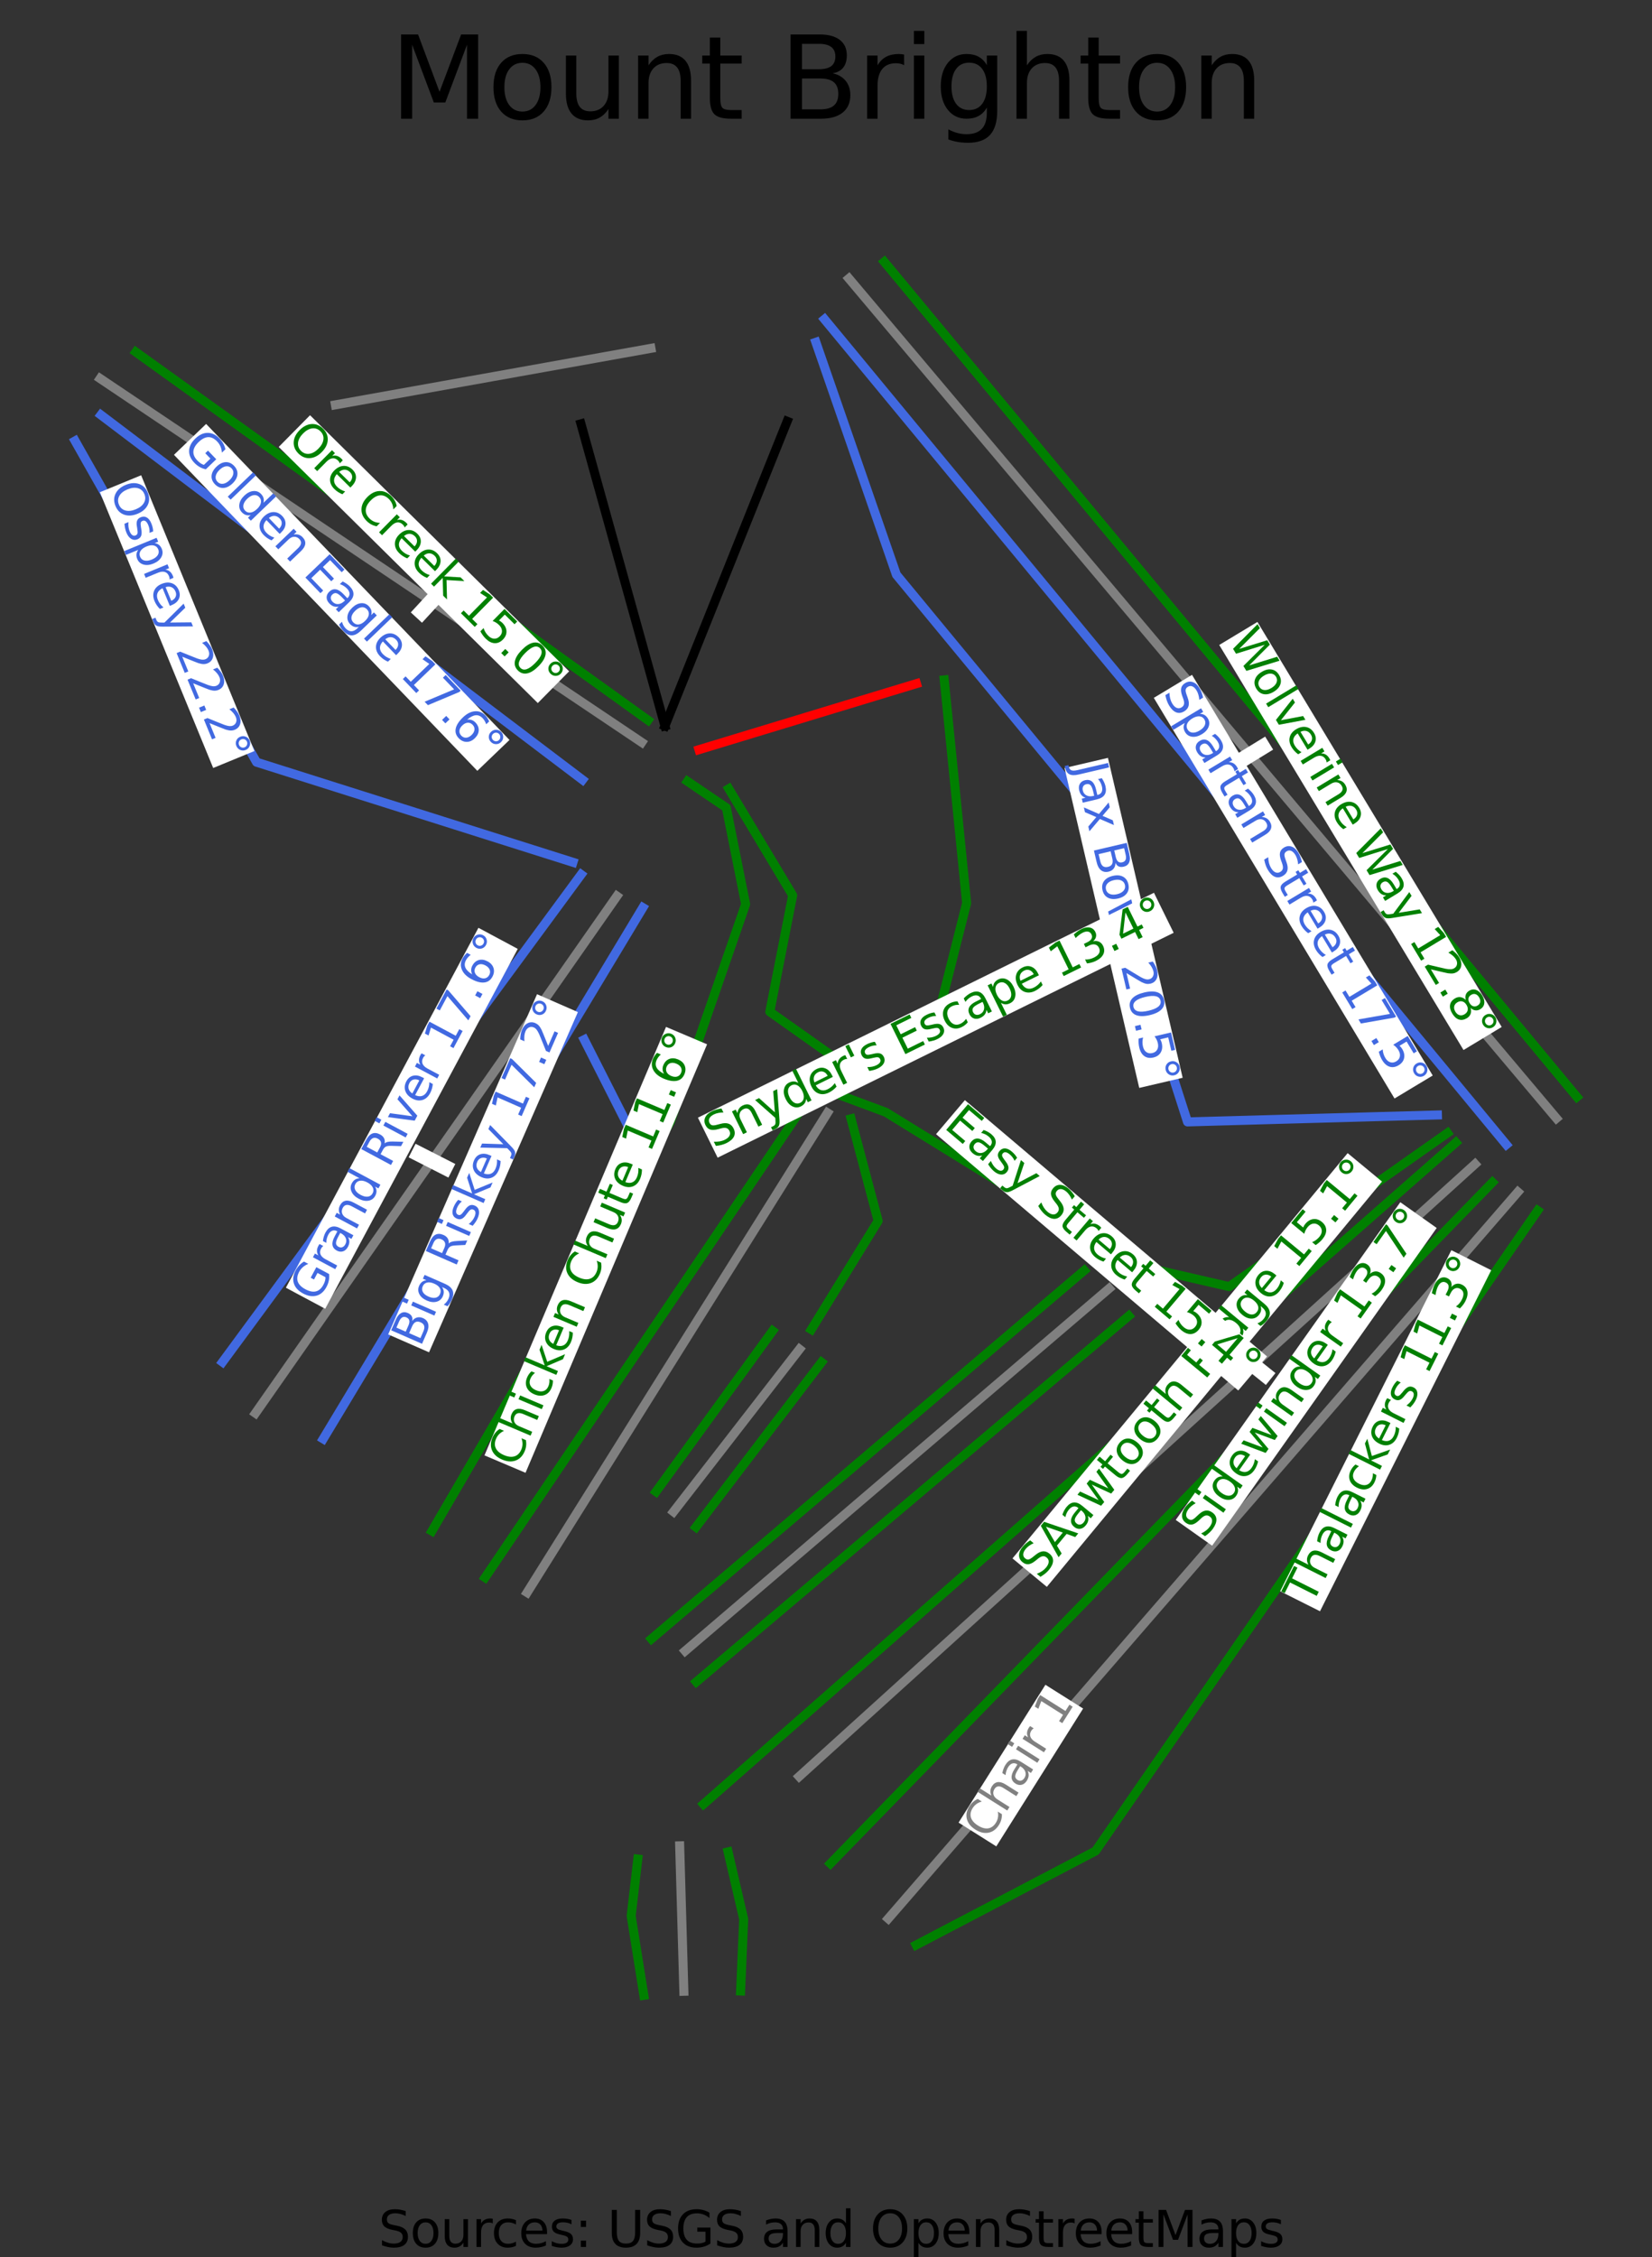 <?xml version="1.0" encoding="utf-8" standalone="no"?>
<!DOCTYPE svg PUBLIC "-//W3C//DTD SVG 1.1//EN"
  "http://www.w3.org/Graphics/SVG/1.1/DTD/svg11.dtd">
<svg xmlns:xlink="http://www.w3.org/1999/xlink" width="73.206pt" height="99.977pt" viewBox="0 0 73.206 99.977" xmlns="http://www.w3.org/2000/svg" version="1.1">
 <rect x="0" y="0" width="73.206" height="99.977" fill="#333333" stroke="none"/>
 <defs>
  <style type="text/css">*{stroke-linejoin: round; stroke-linecap: butt}</style>
 </defs>
 <g id="figure_1">
  <g id="patch_1">
   <path d="M 0 99.977 
L 73.206 99.977 
L 73.206 0 
L 0 0 
L 0 99.977 
z
" style="fill: none"/>
  </g>
  <g id="axes_1">
   <g id="line2d_1">
    <path d="M 39.362 84.981 
L 42.671 81.165 
L 45.238 78.204 
L 47.805 75.242 
L 50.236 72.437 
L 52.668 69.633 
L 56.575 65.125 
L 58.92 62.42 
L 61.265 59.715 
L 64.264 56.257 
L 67.262 52.798 
" clip-path="url(#p70e23f6a5b)" style="fill: none; stroke: #808080; stroke-width: 0.4; stroke-linecap: square"/>
   </g>
   <g id="line2d_2">
    <path d="M 35.414 78.687 
L 39.586 74.909 
L 43.093 71.732 
L 47.429 67.805 
L 51.779 63.866 
L 55.537 60.462 
L 57.956 58.272 
L 60.374 56.081 
L 63.248 53.479 
L 65.364 51.562 
" clip-path="url(#p70e23f6a5b)" style="fill: none; stroke: #808080; stroke-width: 0.4; stroke-linecap: square"/>
   </g>
   <g id="line2d_3">
    <path d="M 37.618 12.336 
L 40.978 16.321 
L 44.751 20.797 
L 48.634 25.405 
L 50.837 28.018 
L 53.039 30.632 
L 55.398 33.431 
L 57.757 36.23 
L 59.932 38.81 
L 62.106 41.39 
L 64.366 44.071 
L 66.625 46.752 
L 68.97 49.533 
" clip-path="url(#p70e23f6a5b)" style="fill: none; stroke: #808080; stroke-width: 0.4; stroke-linecap: square"/>
   </g>
   <g id="line2d_4">
    <path d="M 11.32 62.595 
L 13.008 60.182 
L 14.925 57.44 
L 16.843 54.697 
L 19.142 51.41 
L 21.442 48.123 
L 23.591 45.05 
L 25.74 41.977 
L 27.337 39.693 
" clip-path="url(#p70e23f6a5b)" style="fill: none; stroke: #808080; stroke-width: 0.4; stroke-linecap: square"/>
   </g>
   <g id="line2d_5">
    <path d="M 4.438 16.768 
L 8.403 19.43 
L 11.847 21.743 
L 15.29 24.055 
L 19.122 26.628 
L 22.954 29.202 
L 25.696 31.042 
L 28.437 32.882 
" clip-path="url(#p70e23f6a5b)" style="fill: none; stroke: #808080; stroke-width: 0.4; stroke-linecap: square"/>
   </g>
   <g id="line2d_6">
    <path d="M 29.846 66.96 
L 32.638 63.36 
L 35.429 59.761 
" clip-path="url(#p70e23f6a5b)" style="fill: none; stroke: #808080; stroke-width: 0.4; stroke-linecap: square"/>
   </g>
   <g id="line2d_7">
    <path d="M 30.119 81.758 
L 30.304 88.201 
" clip-path="url(#p70e23f6a5b)" style="fill: none; stroke: #808080; stroke-width: 0.4; stroke-linecap: square"/>
   </g>
   <g id="line2d_8">
    <path d="M 30.362 73.126 
L 35.059 69.112 
L 39.756 65.098 
L 44.453 61.085 
L 49.15 57.071 
" clip-path="url(#p70e23f6a5b)" style="fill: none; stroke: #808080; stroke-width: 0.4; stroke-linecap: square"/>
   </g>
   <g id="line2d_9">
    <path d="M 23.359 70.538 
L 26.686 65.227 
L 30.014 59.915 
L 33.341 54.604 
L 36.669 49.292 
" clip-path="url(#p70e23f6a5b)" style="fill: none; stroke: #808080; stroke-width: 0.4; stroke-linecap: square"/>
   </g>
   <g id="line2d_10">
    <path d="M 28.845 15.429 
L 25.35 16.055 
L 21.854 16.681 
L 18.359 17.306 
L 14.864 17.932 
" clip-path="url(#p70e23f6a5b)" style="fill: none; stroke: #808080; stroke-width: 0.4; stroke-linecap: square"/>
   </g>
   <g id="line2d_11">
    <path d="M 28.531 88.379 
L 28.25 86.62 
L 27.97 84.861 
L 28.116 83.603 
L 28.263 82.345 
" clip-path="url(#p70e23f6a5b)" style="fill: none; stroke: #008000; stroke-width: 0.4; stroke-linecap: square"/>
   </g>
   <g id="line2d_12">
    <path d="M 32.819 88.188 
L 32.887 86.596 
L 32.956 85.004 
L 32.609 83.515 
L 32.263 82.027 
" clip-path="url(#p70e23f6a5b)" style="fill: none; stroke: #008000; stroke-width: 0.4; stroke-linecap: square"/>
   </g>
   <g id="line2d_13">
    <path d="M 68.139 53.621 
L 67.526 54.507 
L 66.914 55.394 
L 66.302 56.28 
L 65.69 57.167 
L 65.078 58.053 
L 64.466 58.94 
L 63.853 59.826 
L 63.241 60.713 
L 62.629 61.599 
L 62.017 62.485 
L 61.405 63.372 
L 60.792 64.258 
L 60.18 65.145 
L 59.568 66.031 
L 58.956 66.918 
L 58.344 67.804 
L 57.731 68.691 
L 57.119 69.577 
L 56.507 70.463 
L 55.895 71.35 
L 55.283 72.236 
L 54.67 73.123 
L 54.058 74.009 
L 53.446 74.896 
L 52.834 75.782 
L 52.222 76.669 
L 51.61 77.555 
L 50.997 78.442 
L 50.385 79.328 
L 49.773 80.214 
L 49.161 81.101 
L 48.549 81.987 
L 47.555 82.508 
L 46.562 83.028 
L 45.568 83.548 
L 44.575 84.069 
L 43.581 84.589 
L 42.588 85.109 
L 41.594 85.629 
L 40.601 86.15 
" clip-path="url(#p70e23f6a5b)" style="fill: none; stroke: #008000; stroke-width: 0.4; stroke-linecap: square"/>
   </g>
   <g id="line2d_14">
    <path d="M 66.134 52.371 
L 65.217 53.314 
L 64.301 54.257 
L 63.384 55.199 
L 62.467 56.142 
L 61.55 57.085 
L 60.634 58.028 
L 59.717 58.971 
L 58.8 59.914 
L 57.883 60.857 
L 56.966 61.8 
L 56.05 62.743 
L 55.133 63.686 
L 54.216 64.629 
L 53.299 65.572 
L 52.382 66.515 
L 51.466 67.457 
L 50.549 68.4 
L 49.632 69.343 
L 48.715 70.286 
L 47.799 71.229 
L 46.882 72.172 
L 45.965 73.115 
L 45.048 74.058 
L 44.131 75.001 
L 43.215 75.944 
L 42.298 76.887 
L 41.381 77.83 
L 40.464 78.772 
L 39.548 79.715 
L 38.631 80.658 
L 37.714 81.601 
L 36.797 82.544 
" clip-path="url(#p70e23f6a5b)" style="fill: none; stroke: #008000; stroke-width: 0.4; stroke-linecap: square"/>
   </g>
   <g id="line2d_15">
    <path d="M 64.514 50.608 
L 63.472 51.524 
L 62.43 52.44 
L 61.389 53.355 
L 60.347 54.271 
L 59.305 55.187 
L 58.263 56.103 
L 57.221 57.018 
L 56.179 57.934 
L 55.138 58.85 
L 54.096 59.765 
L 53.054 60.681 
L 52.012 61.597 
L 50.97 62.513 
L 49.928 63.428 
L 48.887 64.344 
L 47.845 65.26 
L 46.803 66.176 
L 45.761 67.091 
L 44.719 68.007 
L 43.677 68.923 
L 42.636 69.839 
L 41.594 70.754 
L 40.552 71.67 
L 39.51 72.586 
L 38.468 73.501 
L 37.426 74.417 
L 36.385 75.333 
L 35.343 76.249 
L 34.301 77.164 
L 33.259 78.08 
L 32.217 78.996 
L 31.175 79.912 
" clip-path="url(#p70e23f6a5b)" style="fill: none; stroke: #008000; stroke-width: 0.4; stroke-linecap: square"/>
   </g>
   <g id="line2d_16">
    <path d="M 64.141 50.185 
L 62.933 51.035 
L 61.724 51.886 
L 60.515 52.736 
L 59.307 53.587 
L 58.098 54.438 
L 56.889 55.288 
L 55.68 56.139 
L 54.472 56.989 
L 53.398 56.742 
L 52.325 56.495 
L 51.252 56.248 
L 50.179 56.001 
L 48.814 55.159 
L 47.449 54.317 
L 46.084 53.476 
L 44.719 52.634 
L 43.354 51.793 
L 41.989 50.951 
L 40.624 50.11 
L 39.259 49.268 
L 38.109 48.84 
L 36.959 48.412 
" clip-path="url(#p70e23f6a5b)" style="fill: none; stroke: #008000; stroke-width: 0.4; stroke-linecap: square"/>
   </g>
   <g id="line2d_17">
    <path d="M 50.019 58.286 
L 48.821 59.299 
L 47.624 60.312 
L 46.426 61.325 
L 45.228 62.338 
L 44.031 63.351 
L 42.833 64.364 
L 41.635 65.377 
L 40.438 66.39 
L 39.24 67.403 
L 38.042 68.417 
L 36.845 69.43 
L 35.647 70.443 
L 34.45 71.456 
L 33.252 72.469 
L 32.054 73.482 
L 30.857 74.495 
" clip-path="url(#p70e23f6a5b)" style="fill: none; stroke: #008000; stroke-width: 0.4; stroke-linecap: square"/>
   </g>
   <g id="line2d_18">
    <path d="M 48.045 56.275 
L 46.846 57.295 
L 45.648 58.314 
L 44.449 59.334 
L 43.251 60.354 
L 42.052 61.374 
L 40.854 62.394 
L 39.655 63.413 
L 38.457 64.433 
L 37.258 65.453 
L 36.06 66.473 
L 34.861 67.493 
L 33.662 68.512 
L 32.464 69.532 
L 31.265 70.552 
L 30.067 71.572 
L 28.868 72.592 
" clip-path="url(#p70e23f6a5b)" style="fill: none; stroke: #008000; stroke-width: 0.4; stroke-linecap: square"/>
   </g>
   <g id="line2d_19">
    <path d="M 36.404 60.341 
L 35.709 61.253 
L 35.013 62.166 
L 34.317 63.078 
L 33.622 63.991 
L 32.926 64.903 
L 32.23 65.816 
L 31.535 66.728 
L 30.839 67.641 
" clip-path="url(#p70e23f6a5b)" style="fill: none; stroke: #008000; stroke-width: 0.4; stroke-linecap: square"/>
   </g>
   <g id="line2d_20">
    <path d="M 34.238 58.95 
L 33.592 59.84 
L 32.946 60.73 
L 32.3 61.62 
L 31.654 62.51 
L 31.008 63.4 
L 30.362 64.29 
L 29.717 65.181 
L 29.071 66.071 
" clip-path="url(#p70e23f6a5b)" style="fill: none; stroke: #008000; stroke-width: 0.4; stroke-linecap: square"/>
   </g>
   <g id="line2d_21">
    <path d="M 37.713 49.555 
L 38.013 50.685 
L 38.313 51.816 
L 38.613 52.947 
L 38.914 54.077 
L 38.173 55.28 
L 37.433 56.482 
L 36.693 57.685 
L 35.953 58.887 
" clip-path="url(#p70e23f6a5b)" style="fill: none; stroke: #008000; stroke-width: 0.4; stroke-linecap: square"/>
   </g>
   <g id="line2d_22">
    <path d="M 35.953 48.472 
L 35.049 49.81 
L 34.146 51.148 
L 33.242 52.485 
L 32.339 53.823 
L 31.435 55.161 
L 30.531 56.499 
L 29.628 57.836 
L 28.724 59.174 
L 27.821 60.512 
L 26.917 61.85 
L 26.013 63.187 
L 25.11 64.525 
L 24.206 65.863 
L 23.303 67.201 
L 22.399 68.539 
L 21.495 69.876 
" clip-path="url(#p70e23f6a5b)" style="fill: none; stroke: #008000; stroke-width: 0.4; stroke-linecap: square"/>
   </g>
   <g id="line2d_23">
    <path d="M 30.465 34.609 
L 31.326 35.193 
L 32.187 35.777 
L 32.401 36.844 
L 32.614 37.912 
L 32.828 38.98 
L 33.042 40.048 
L 32.624 41.254 
L 32.206 42.46 
L 31.789 43.667 
L 31.371 44.873 
L 30.954 46.079 
L 30.536 47.285 
L 30.118 48.492 
L 29.701 49.698 
L 29.041 50.83 
L 28.381 51.963 
L 27.721 53.095 
L 27.061 54.227 
L 26.401 55.36 
L 25.741 56.492 
L 25.081 57.624 
L 24.421 58.757 
L 23.761 59.889 
L 23.1 61.021 
L 22.44 62.154 
L 21.78 63.286 
L 21.12 64.418 
L 20.46 65.551 
L 19.8 66.683 
L 19.14 67.815 
" clip-path="url(#p70e23f6a5b)" style="fill: none; stroke: #008000; stroke-width: 0.4; stroke-linecap: square"/>
   </g>
   <g id="line2d_24">
    <path d="M 28.487 40.202 
L 27.602 41.673 
L 26.716 43.144 
L 25.831 44.614 
L 24.946 46.085 
L 24.061 47.556 
L 23.176 49.026 
L 22.29 50.497 
L 21.405 51.967 
L 20.52 53.438 
L 19.635 54.909 
L 18.75 56.379 
L 17.864 57.85 
L 16.979 59.32 
L 16.094 60.791 
L 15.209 62.262 
L 14.323 63.732 
" clip-path="url(#p70e23f6a5b)" style="fill: none; stroke: #4169e1; stroke-width: 0.4; stroke-linecap: square"/>
   </g>
   <g id="line2d_25">
    <path d="M 25.89 46.05 
L 26.456 47.165 
L 27.022 48.281 
L 27.588 49.396 
L 28.154 50.512 
" clip-path="url(#p70e23f6a5b)" style="fill: none; stroke: #4169e1; stroke-width: 0.4; stroke-linecap: square"/>
   </g>
   <g id="line2d_26">
    <path d="M 25.752 38.736 
L 24.759 40.086 
L 23.765 41.436 
L 22.772 42.785 
L 21.779 44.135 
L 20.786 45.484 
L 19.793 46.834 
L 18.799 48.184 
L 17.806 49.533 
L 16.813 50.883 
L 15.82 52.232 
L 14.826 53.582 
L 13.833 54.932 
L 12.84 56.281 
L 11.847 57.631 
L 10.854 58.98 
L 9.86 60.33 
" clip-path="url(#p70e23f6a5b)" style="fill: none; stroke: #4169e1; stroke-width: 0.4; stroke-linecap: square"/>
   </g>
   <g id="line2d_27">
    <path d="M 25.389 38.194 
L 23.637 37.64 
L 21.884 37.086 
L 20.131 36.531 
L 18.379 35.977 
L 16.626 35.423 
L 14.874 34.869 
L 13.121 34.314 
L 11.369 33.76 
L 10.866 32.871 
L 10.363 31.981 
L 9.861 31.092 
L 9.358 30.202 
L 8.856 29.313 
L 8.353 28.424 
L 7.851 27.534 
L 7.348 26.645 
L 6.845 25.755 
L 6.343 24.866 
L 5.84 23.977 
L 5.338 23.087 
L 4.835 22.198 
L 4.333 21.308 
L 3.83 20.419 
L 3.328 19.53 
" clip-path="url(#p70e23f6a5b)" style="fill: none; stroke: #4169e1; stroke-width: 0.4; stroke-linecap: square"/>
   </g>
   <g id="line2d_28">
    <path d="M 25.813 34.54 
L 24.479 33.53 
L 23.145 32.52 
L 21.812 31.51 
L 20.478 30.5 
L 19.144 29.49 
L 17.81 28.481 
L 16.477 27.471 
L 15.143 26.461 
L 13.809 25.451 
L 12.476 24.441 
L 11.142 23.431 
L 9.808 22.421 
L 8.474 21.411 
L 7.141 20.401 
L 5.807 19.391 
L 4.473 18.381 
" clip-path="url(#p70e23f6a5b)" style="fill: none; stroke: #4169e1; stroke-width: 0.4; stroke-linecap: square"/>
   </g>
   <g id="line2d_29">
    <path d="M 28.714 31.9 
L 27.296 30.881 
L 25.877 29.862 
L 24.459 28.843 
L 23.041 27.824 
L 21.622 26.804 
L 20.204 25.785 
L 18.786 24.766 
L 17.367 23.747 
L 15.949 22.728 
L 14.531 21.709 
L 13.112 20.69 
L 11.694 19.67 
L 10.276 18.651 
L 8.857 17.632 
L 7.439 16.613 
L 6.02 15.594 
" clip-path="url(#p70e23f6a5b)" style="fill: none; stroke: #008000; stroke-width: 0.4; stroke-linecap: square"/>
   </g>
   <g id="line2d_30">
    <path d="M 69.878 48.587 
L 68.919 47.431 
L 67.96 46.276 
L 67.001 45.12 
L 66.042 43.964 
L 65.083 42.808 
L 64.124 41.652 
L 63.165 40.496 
L 62.205 39.34 
L 61.246 38.184 
L 60.287 37.028 
L 59.328 35.872 
L 58.369 34.716 
L 57.41 33.56 
L 56.451 32.404 
L 55.492 31.249 
L 54.533 30.093 
L 53.574 28.937 
L 52.615 27.781 
L 51.655 26.625 
L 50.696 25.469 
L 49.737 24.313 
L 48.778 23.157 
L 47.819 22.001 
L 46.86 20.845 
L 45.901 19.689 
L 44.942 18.533 
L 43.983 17.377 
L 43.024 16.222 
L 42.065 15.066 
L 41.106 13.91 
L 40.146 12.754 
L 39.187 11.598 
" clip-path="url(#p70e23f6a5b)" style="fill: none; stroke: #008000; stroke-width: 0.4; stroke-linecap: square"/>
   </g>
   <g id="line2d_31">
    <path d="M 66.751 50.698 
L 65.807 49.556 
L 64.863 48.413 
L 63.919 47.271 
L 62.975 46.129 
L 62.03 44.986 
L 61.086 43.844 
L 60.142 42.701 
L 59.198 41.559 
L 58.254 40.417 
L 57.309 39.274 
L 56.365 38.132 
L 55.421 36.989 
L 54.477 35.847 
L 53.532 34.705 
L 52.588 33.562 
L 51.644 32.42 
L 50.7 31.277 
L 49.756 30.135 
L 48.811 28.993 
L 47.867 27.85 
L 46.923 26.708 
L 45.979 25.566 
L 45.035 24.423 
L 44.09 23.281 
L 43.146 22.138 
L 42.202 20.996 
L 41.258 19.854 
L 40.313 18.711 
L 39.369 17.569 
L 38.425 16.426 
L 37.481 15.284 
L 36.537 14.142 
" clip-path="url(#p70e23f6a5b)" style="fill: none; stroke: #4169e1; stroke-width: 0.4; stroke-linecap: square"/>
   </g>
   <g id="line2d_32">
    <path d="M 63.697 49.386 
L 62.313 49.424 
L 60.929 49.462 
L 59.545 49.501 
L 58.16 49.539 
L 56.776 49.577 
L 55.392 49.616 
L 54.007 49.654 
L 52.623 49.693 
L 52.057 47.93 
L 51.49 46.167 
L 50.924 44.404 
L 50.357 42.641 
L 49.791 40.878 
L 49.224 39.115 
L 48.658 37.352 
L 48.092 35.589 
L 47.046 34.323 
L 46 33.056 
L 44.954 31.79 
L 43.908 30.523 
L 42.862 29.257 
L 41.816 27.991 
L 40.77 26.724 
L 39.724 25.458 
L 39.278 24.171 
L 38.832 22.883 
L 38.386 21.596 
L 37.94 20.309 
L 37.494 19.022 
L 37.048 17.735 
L 36.601 16.448 
L 36.155 15.161 
" clip-path="url(#p70e23f6a5b)" style="fill: none; stroke: #4169e1; stroke-width: 0.4; stroke-linecap: square"/>
   </g>
   <g id="line2d_33">
    <path d="M 29.465 32.155 
L 30.142 30.468 
L 30.819 28.782 
L 31.496 27.095 
L 32.173 25.408 
L 32.85 23.721 
L 33.527 22.034 
L 34.204 20.347 
L 34.882 18.661 
" clip-path="url(#p70e23f6a5b)" style="fill: none; stroke: #000000; stroke-width: 0.4; stroke-linecap: square"/>
   </g>
   <g id="line2d_34">
    <path d="M 29.465 32.155 
L 29 30.482 
L 28.535 28.81 
L 28.07 27.137 
L 27.605 25.464 
L 27.14 23.791 
L 26.675 22.118 
L 26.21 20.446 
L 25.744 18.773 
" clip-path="url(#p70e23f6a5b)" style="fill: none; stroke: #000000; stroke-width: 0.4; stroke-linecap: square"/>
   </g>
   <g id="line2d_35">
    <path d="M 30.975 33.205 
L 32.179 32.84 
L 33.383 32.474 
L 34.588 32.109 
L 35.792 31.743 
L 36.996 31.377 
L 38.201 31.012 
L 39.405 30.646 
L 40.61 30.281 
" clip-path="url(#p70e23f6a5b)" style="fill: none; stroke: #ff0000; stroke-width: 0.4; stroke-linecap: square"/>
   </g>
   <g id="line2d_36">
    <path d="M 32.296 34.938 
L 33.004 36.118 
L 33.711 37.297 
L 34.419 38.477 
L 35.126 39.656 
L 34.873 40.946 
L 34.62 42.235 
L 34.366 43.525 
L 34.113 44.815 
L 35.629 45.888 
L 37.145 46.96 
L 38.226 46.573 
L 39.307 46.186 
L 40.388 45.798 
L 41.468 45.411 
L 41.81 44.058 
L 42.152 42.706 
L 42.493 41.354 
L 42.835 40.001 
L 42.711 38.766 
L 42.587 37.53 
L 42.463 36.294 
L 42.339 35.058 
L 42.215 33.823 
L 42.091 32.587 
L 41.967 31.351 
L 41.842 30.115 
" clip-path="url(#p70e23f6a5b)" style="fill: none; stroke: #008000; stroke-width: 0.4; stroke-linecap: square"/>
   </g>
   <g id="text_1">
    <g id="patch_2">
     <path d="M 44.149 81.782 
L 47.997 75.678 
L 46.326 74.625 
L 42.478 80.729 
z
" style="fill: #ffffff"/>
    </g>
    <!-- Chair 1 -->
    <g style="fill: #808080" transform="translate(43.791 81.533)rotate(-57.773)scale(0.02 -0.02)">
     <defs>
      <path id="DejaVuSans-43" d="M 4122 4306 
L 4122 3641 
Q 3803 3938 3442 4084 
Q 3081 4231 2675 4231 
Q 1875 4231 1450 3742 
Q 1025 3253 1025 2328 
Q 1025 1406 1450 917 
Q 1875 428 2675 428 
Q 3081 428 3442 575 
Q 3803 722 4122 1019 
L 4122 359 
Q 3791 134 3420 21 
Q 3050 -91 2638 -91 
Q 1578 -91 968 557 
Q 359 1206 359 2328 
Q 359 3453 968 4101 
Q 1578 4750 2638 4750 
Q 3056 4750 3426 4639 
Q 3797 4528 4122 4306 
z
" transform="scale(0.016)"/>
      <path id="DejaVuSans-68" d="M 3513 2113 
L 3513 0 
L 2938 0 
L 2938 2094 
Q 2938 2591 2744 2837 
Q 2550 3084 2163 3084 
Q 1697 3084 1428 2787 
Q 1159 2491 1159 1978 
L 1159 0 
L 581 0 
L 581 4863 
L 1159 4863 
L 1159 2956 
Q 1366 3272 1645 3428 
Q 1925 3584 2291 3584 
Q 2894 3584 3203 3211 
Q 3513 2838 3513 2113 
z
" transform="scale(0.016)"/>
      <path id="DejaVuSans-61" d="M 2194 1759 
Q 1497 1759 1228 1600 
Q 959 1441 959 1056 
Q 959 750 1161 570 
Q 1363 391 1709 391 
Q 2188 391 2477 730 
Q 2766 1069 2766 1631 
L 2766 1759 
L 2194 1759 
z
M 3341 1997 
L 3341 0 
L 2766 0 
L 2766 531 
Q 2569 213 2275 61 
Q 1981 -91 1556 -91 
Q 1019 -91 701 211 
Q 384 513 384 1019 
Q 384 1609 779 1909 
Q 1175 2209 1959 2209 
L 2766 2209 
L 2766 2266 
Q 2766 2663 2505 2880 
Q 2244 3097 1772 3097 
Q 1472 3097 1187 3025 
Q 903 2953 641 2809 
L 641 3341 
Q 956 3463 1253 3523 
Q 1550 3584 1831 3584 
Q 2591 3584 2966 3190 
Q 3341 2797 3341 1997 
z
" transform="scale(0.016)"/>
      <path id="DejaVuSans-69" d="M 603 3500 
L 1178 3500 
L 1178 0 
L 603 0 
L 603 3500 
z
M 603 4863 
L 1178 4863 
L 1178 4134 
L 603 4134 
L 603 4863 
z
" transform="scale(0.016)"/>
      <path id="DejaVuSans-72" d="M 2631 2963 
Q 2534 3019 2420 3045 
Q 2306 3072 2169 3072 
Q 1681 3072 1420 2755 
Q 1159 2438 1159 1844 
L 1159 0 
L 581 0 
L 581 3500 
L 1159 3500 
L 1159 2956 
Q 1341 3275 1631 3429 
Q 1922 3584 2338 3584 
Q 2397 3584 2469 3576 
Q 2541 3569 2628 3553 
L 2631 2963 
z
" transform="scale(0.016)"/>
      <path id="DejaVuSans-20" transform="scale(0.016)"/>
      <path id="DejaVuSans-31" d="M 794 531 
L 1825 531 
L 1825 4091 
L 703 3866 
L 703 4441 
L 1819 4666 
L 2450 4666 
L 2450 531 
L 3481 531 
L 3481 0 
L 794 0 
L 794 531 
z
" transform="scale(0.016)"/>
     </defs>
     <use xlink:href="#DejaVuSans-43"/>
     <use xlink:href="#DejaVuSans-68" x="69.824"/>
     <use xlink:href="#DejaVuSans-61" x="133.203"/>
     <use xlink:href="#DejaVuSans-69" x="194.482"/>
     <use xlink:href="#DejaVuSans-72" x="222.266"/>
     <use xlink:href="#DejaVuSans-20" x="263.379"/>
     <use xlink:href="#DejaVuSans-31" x="295.166"/>
    </g>
   </g>
   <g id="text_2">
    <g id="patch_3">
     <path d="M 56.096 61.344 
L 56.519 60.818 
L 54.978 59.58 
L 54.555 60.107 
z
" style="fill: #ffffff"/>
    </g>
    <!--   -->
    <g style="fill: #808080" transform="translate(55.768 61.056)rotate(-51.232)scale(0.02 -0.02)">
     <use xlink:href="#DejaVuSans-20"/>
    </g>
   </g>
   <g id="text_3">
    <g id="patch_4">
     <path d="M 54.379 33.659 
L 54.732 34.235 
L 56.417 33.203 
L 56.064 32.627 
z
" style="fill: #ffffff"/>
    </g>
    <!--   -->
    <g style="fill: #808080" transform="translate(54.762 33.448)rotate(-301.504)scale(0.02 -0.02)">
     <use xlink:href="#DejaVuSans-20"/>
    </g>
   </g>
   <g id="text_4">
    <g id="patch_5">
     <path d="M 19.87 52.159 
L 20.176 51.557 
L 18.415 50.661 
L 18.109 51.263 
z
" style="fill: #ffffff"/>
    </g>
    <!--   -->
    <g style="fill: #808080" transform="translate(19.49 51.944)rotate(-63.041)scale(0.02 -0.02)">
     <use xlink:href="#DejaVuSans-20"/>
    </g>
   </g>
   <g id="text_5">
    <g id="patch_6">
     <path d="M 18.204 27.125 
L 18.7 27.583 
L 20.04 26.132 
L 19.544 25.674 
z
" style="fill: #ffffff"/>
    </g>
    <!--   -->
    <g style="fill: #808080" transform="translate(18.514 26.818)rotate(-317.279)scale(0.02 -0.02)">
     <use xlink:href="#DejaVuSans-20"/>
    </g>
   </g>
   <g id="text_6">
    <g id="patch_7">
     <path d="M 58.494 71.368 
L 66.081 56.262 
L 64.315 55.375 
L 56.728 70.482 
z
" style="fill: #ffffff"/>
    </g>
    <!-- Thalackers 11.3° -->
    <g style="fill: #008000" transform="translate(58.113 71.155)rotate(-63.333)scale(0.02 -0.02)">
     <defs>
      <path id="DejaVuSans-54" d="M -19 4666 
L 3928 4666 
L 3928 4134 
L 2272 4134 
L 2272 0 
L 1638 0 
L 1638 4134 
L -19 4134 
L -19 4666 
z
" transform="scale(0.016)"/>
      <path id="DejaVuSans-6c" d="M 603 4863 
L 1178 4863 
L 1178 0 
L 603 0 
L 603 4863 
z
" transform="scale(0.016)"/>
      <path id="DejaVuSans-63" d="M 3122 3366 
L 3122 2828 
Q 2878 2963 2633 3030 
Q 2388 3097 2138 3097 
Q 1578 3097 1268 2742 
Q 959 2388 959 1747 
Q 959 1106 1268 751 
Q 1578 397 2138 397 
Q 2388 397 2633 464 
Q 2878 531 3122 666 
L 3122 134 
Q 2881 22 2623 -34 
Q 2366 -91 2075 -91 
Q 1284 -91 818 406 
Q 353 903 353 1747 
Q 353 2603 823 3093 
Q 1294 3584 2113 3584 
Q 2378 3584 2631 3529 
Q 2884 3475 3122 3366 
z
" transform="scale(0.016)"/>
      <path id="DejaVuSans-6b" d="M 581 4863 
L 1159 4863 
L 1159 1991 
L 2875 3500 
L 3609 3500 
L 1753 1863 
L 3688 0 
L 2938 0 
L 1159 1709 
L 1159 0 
L 581 0 
L 581 4863 
z
" transform="scale(0.016)"/>
      <path id="DejaVuSans-65" d="M 3597 1894 
L 3597 1613 
L 953 1613 
Q 991 1019 1311 708 
Q 1631 397 2203 397 
Q 2534 397 2845 478 
Q 3156 559 3463 722 
L 3463 178 
Q 3153 47 2828 -22 
Q 2503 -91 2169 -91 
Q 1331 -91 842 396 
Q 353 884 353 1716 
Q 353 2575 817 3079 
Q 1281 3584 2069 3584 
Q 2775 3584 3186 3129 
Q 3597 2675 3597 1894 
z
M 3022 2063 
Q 3016 2534 2758 2815 
Q 2500 3097 2075 3097 
Q 1594 3097 1305 2825 
Q 1016 2553 972 2059 
L 3022 2063 
z
" transform="scale(0.016)"/>
      <path id="DejaVuSans-73" d="M 2834 3397 
L 2834 2853 
Q 2591 2978 2328 3040 
Q 2066 3103 1784 3103 
Q 1356 3103 1142 2972 
Q 928 2841 928 2578 
Q 928 2378 1081 2264 
Q 1234 2150 1697 2047 
L 1894 2003 
Q 2506 1872 2764 1633 
Q 3022 1394 3022 966 
Q 3022 478 2636 193 
Q 2250 -91 1575 -91 
Q 1294 -91 989 -36 
Q 684 19 347 128 
L 347 722 
Q 666 556 975 473 
Q 1284 391 1588 391 
Q 1994 391 2212 530 
Q 2431 669 2431 922 
Q 2431 1156 2273 1281 
Q 2116 1406 1581 1522 
L 1381 1569 
Q 847 1681 609 1914 
Q 372 2147 372 2553 
Q 372 3047 722 3315 
Q 1072 3584 1716 3584 
Q 2034 3584 2315 3537 
Q 2597 3491 2834 3397 
z
" transform="scale(0.016)"/>
      <path id="DejaVuSans-2e" d="M 684 794 
L 1344 794 
L 1344 0 
L 684 0 
L 684 794 
z
" transform="scale(0.016)"/>
      <path id="DejaVuSans-33" d="M 2597 2516 
Q 3050 2419 3304 2112 
Q 3559 1806 3559 1356 
Q 3559 666 3084 287 
Q 2609 -91 1734 -91 
Q 1441 -91 1130 -33 
Q 819 25 488 141 
L 488 750 
Q 750 597 1062 519 
Q 1375 441 1716 441 
Q 2309 441 2620 675 
Q 2931 909 2931 1356 
Q 2931 1769 2642 2001 
Q 2353 2234 1838 2234 
L 1294 2234 
L 1294 2753 
L 1863 2753 
Q 2328 2753 2575 2939 
Q 2822 3125 2822 3475 
Q 2822 3834 2567 4026 
Q 2313 4219 1838 4219 
Q 1578 4219 1281 4162 
Q 984 4106 628 3988 
L 628 4550 
Q 988 4650 1302 4700 
Q 1616 4750 1894 4750 
Q 2613 4750 3031 4423 
Q 3450 4097 3450 3541 
Q 3450 3153 3228 2886 
Q 3006 2619 2597 2516 
z
" transform="scale(0.016)"/>
      <path id="DejaVuSans-b0" d="M 1600 4347 
Q 1350 4347 1178 4173 
Q 1006 4000 1006 3750 
Q 1006 3503 1178 3333 
Q 1350 3163 1600 3163 
Q 1850 3163 2022 3333 
Q 2194 3503 2194 3750 
Q 2194 3997 2020 4172 
Q 1847 4347 1600 4347 
z
M 1600 4750 
Q 1800 4750 1984 4673 
Q 2169 4597 2303 4453 
Q 2447 4313 2519 4134 
Q 2591 3956 2591 3750 
Q 2591 3338 2302 3052 
Q 2013 2766 1594 2766 
Q 1172 2766 890 3047 
Q 609 3328 609 3750 
Q 609 4169 896 4459 
Q 1184 4750 1600 4750 
z
" transform="scale(0.016)"/>
     </defs>
     <use xlink:href="#DejaVuSans-54"/>
     <use xlink:href="#DejaVuSans-68" x="61.084"/>
     <use xlink:href="#DejaVuSans-61" x="124.463"/>
     <use xlink:href="#DejaVuSans-6c" x="185.742"/>
     <use xlink:href="#DejaVuSans-61" x="213.525"/>
     <use xlink:href="#DejaVuSans-63" x="274.805"/>
     <use xlink:href="#DejaVuSans-6b" x="329.785"/>
     <use xlink:href="#DejaVuSans-65" x="384.07"/>
     <use xlink:href="#DejaVuSans-72" x="445.594"/>
     <use xlink:href="#DejaVuSans-73" x="486.707"/>
     <use xlink:href="#DejaVuSans-20" x="538.807"/>
     <use xlink:href="#DejaVuSans-31" x="570.594"/>
     <use xlink:href="#DejaVuSans-31" x="634.217"/>
     <use xlink:href="#DejaVuSans-2e" x="697.84"/>
     <use xlink:href="#DejaVuSans-33" x="729.627"/>
     <use xlink:href="#DejaVuSans-b0" x="793.25"/>
    </g>
   </g>
   <g id="text_7">
    <g id="patch_8">
     <path d="M 53.714 68.464 
L 63.665 54.391 
L 62.052 53.25 
L 52.101 67.323 
z
" style="fill: #ffffff"/>
    </g>
    <!-- Sidewinder 13.7° -->
    <g style="fill: #008000" transform="translate(53.37 68.196)rotate(-54.737)scale(0.02 -0.02)">
     <defs>
      <path id="DejaVuSans-53" d="M 3425 4513 
L 3425 3897 
Q 3066 4069 2747 4153 
Q 2428 4238 2131 4238 
Q 1616 4238 1336 4038 
Q 1056 3838 1056 3469 
Q 1056 3159 1242 3001 
Q 1428 2844 1947 2747 
L 2328 2669 
Q 3034 2534 3370 2195 
Q 3706 1856 3706 1288 
Q 3706 609 3251 259 
Q 2797 -91 1919 -91 
Q 1588 -91 1214 -16 
Q 841 59 441 206 
L 441 856 
Q 825 641 1194 531 
Q 1563 422 1919 422 
Q 2459 422 2753 634 
Q 3047 847 3047 1241 
Q 3047 1584 2836 1778 
Q 2625 1972 2144 2069 
L 1759 2144 
Q 1053 2284 737 2584 
Q 422 2884 422 3419 
Q 422 4038 858 4394 
Q 1294 4750 2059 4750 
Q 2388 4750 2728 4690 
Q 3069 4631 3425 4513 
z
" transform="scale(0.016)"/>
      <path id="DejaVuSans-64" d="M 2906 2969 
L 2906 4863 
L 3481 4863 
L 3481 0 
L 2906 0 
L 2906 525 
Q 2725 213 2448 61 
Q 2172 -91 1784 -91 
Q 1150 -91 751 415 
Q 353 922 353 1747 
Q 353 2572 751 3078 
Q 1150 3584 1784 3584 
Q 2172 3584 2448 3432 
Q 2725 3281 2906 2969 
z
M 947 1747 
Q 947 1113 1208 752 
Q 1469 391 1925 391 
Q 2381 391 2643 752 
Q 2906 1113 2906 1747 
Q 2906 2381 2643 2742 
Q 2381 3103 1925 3103 
Q 1469 3103 1208 2742 
Q 947 2381 947 1747 
z
" transform="scale(0.016)"/>
      <path id="DejaVuSans-77" d="M 269 3500 
L 844 3500 
L 1563 769 
L 2278 3500 
L 2956 3500 
L 3675 769 
L 4391 3500 
L 4966 3500 
L 4050 0 
L 3372 0 
L 2619 2869 
L 1863 0 
L 1184 0 
L 269 3500 
z
" transform="scale(0.016)"/>
      <path id="DejaVuSans-6e" d="M 3513 2113 
L 3513 0 
L 2938 0 
L 2938 2094 
Q 2938 2591 2744 2837 
Q 2550 3084 2163 3084 
Q 1697 3084 1428 2787 
Q 1159 2491 1159 1978 
L 1159 0 
L 581 0 
L 581 3500 
L 1159 3500 
L 1159 2956 
Q 1366 3272 1645 3428 
Q 1925 3584 2291 3584 
Q 2894 3584 3203 3211 
Q 3513 2838 3513 2113 
z
" transform="scale(0.016)"/>
      <path id="DejaVuSans-37" d="M 525 4666 
L 3525 4666 
L 3525 4397 
L 1831 0 
L 1172 0 
L 2766 4134 
L 525 4134 
L 525 4666 
z
" transform="scale(0.016)"/>
     </defs>
     <use xlink:href="#DejaVuSans-53"/>
     <use xlink:href="#DejaVuSans-69" x="63.477"/>
     <use xlink:href="#DejaVuSans-64" x="91.26"/>
     <use xlink:href="#DejaVuSans-65" x="154.736"/>
     <use xlink:href="#DejaVuSans-77" x="216.26"/>
     <use xlink:href="#DejaVuSans-69" x="298.047"/>
     <use xlink:href="#DejaVuSans-6e" x="325.83"/>
     <use xlink:href="#DejaVuSans-64" x="389.209"/>
     <use xlink:href="#DejaVuSans-65" x="452.686"/>
     <use xlink:href="#DejaVuSans-72" x="514.209"/>
     <use xlink:href="#DejaVuSans-20" x="555.322"/>
     <use xlink:href="#DejaVuSans-31" x="587.109"/>
     <use xlink:href="#DejaVuSans-33" x="650.732"/>
     <use xlink:href="#DejaVuSans-2e" x="714.355"/>
     <use xlink:href="#DejaVuSans-37" x="746.143"/>
     <use xlink:href="#DejaVuSans-b0" x="809.766"/>
    </g>
   </g>
   <g id="text_8">
    <g id="patch_9">
     <path d="M 46.389 70.287 
L 61.241 52.335 
L 59.719 51.076 
L 44.867 69.027 
z
" style="fill: #ffffff"/>
    </g>
    <!-- SAawtooth Ridge 15.1° -->
    <g style="fill: #008000" transform="translate(46.066 69.993)rotate(-50.397)scale(0.02 -0.02)">
     <defs>
      <path id="DejaVuSans-41" d="M 2188 4044 
L 1331 1722 
L 3047 1722 
L 2188 4044 
z
M 1831 4666 
L 2547 4666 
L 4325 0 
L 3669 0 
L 3244 1197 
L 1141 1197 
L 716 0 
L 50 0 
L 1831 4666 
z
" transform="scale(0.016)"/>
      <path id="DejaVuSans-74" d="M 1172 4494 
L 1172 3500 
L 2356 3500 
L 2356 3053 
L 1172 3053 
L 1172 1153 
Q 1172 725 1289 603 
Q 1406 481 1766 481 
L 2356 481 
L 2356 0 
L 1766 0 
Q 1100 0 847 248 
Q 594 497 594 1153 
L 594 3053 
L 172 3053 
L 172 3500 
L 594 3500 
L 594 4494 
L 1172 4494 
z
" transform="scale(0.016)"/>
      <path id="DejaVuSans-6f" d="M 1959 3097 
Q 1497 3097 1228 2736 
Q 959 2375 959 1747 
Q 959 1119 1226 758 
Q 1494 397 1959 397 
Q 2419 397 2687 759 
Q 2956 1122 2956 1747 
Q 2956 2369 2687 2733 
Q 2419 3097 1959 3097 
z
M 1959 3584 
Q 2709 3584 3137 3096 
Q 3566 2609 3566 1747 
Q 3566 888 3137 398 
Q 2709 -91 1959 -91 
Q 1206 -91 779 398 
Q 353 888 353 1747 
Q 353 2609 779 3096 
Q 1206 3584 1959 3584 
z
" transform="scale(0.016)"/>
      <path id="DejaVuSans-52" d="M 2841 2188 
Q 3044 2119 3236 1894 
Q 3428 1669 3622 1275 
L 4263 0 
L 3584 0 
L 2988 1197 
Q 2756 1666 2539 1819 
Q 2322 1972 1947 1972 
L 1259 1972 
L 1259 0 
L 628 0 
L 628 4666 
L 2053 4666 
Q 2853 4666 3247 4331 
Q 3641 3997 3641 3322 
Q 3641 2881 3436 2590 
Q 3231 2300 2841 2188 
z
M 1259 4147 
L 1259 2491 
L 2053 2491 
Q 2509 2491 2742 2702 
Q 2975 2913 2975 3322 
Q 2975 3731 2742 3939 
Q 2509 4147 2053 4147 
L 1259 4147 
z
" transform="scale(0.016)"/>
      <path id="DejaVuSans-67" d="M 2906 1791 
Q 2906 2416 2648 2759 
Q 2391 3103 1925 3103 
Q 1463 3103 1205 2759 
Q 947 2416 947 1791 
Q 947 1169 1205 825 
Q 1463 481 1925 481 
Q 2391 481 2648 825 
Q 2906 1169 2906 1791 
z
M 3481 434 
Q 3481 -459 3084 -895 
Q 2688 -1331 1869 -1331 
Q 1566 -1331 1297 -1286 
Q 1028 -1241 775 -1147 
L 775 -588 
Q 1028 -725 1275 -790 
Q 1522 -856 1778 -856 
Q 2344 -856 2625 -561 
Q 2906 -266 2906 331 
L 2906 616 
Q 2728 306 2450 153 
Q 2172 0 1784 0 
Q 1141 0 747 490 
Q 353 981 353 1791 
Q 353 2603 747 3093 
Q 1141 3584 1784 3584 
Q 2172 3584 2450 3431 
Q 2728 3278 2906 2969 
L 2906 3500 
L 3481 3500 
L 3481 434 
z
" transform="scale(0.016)"/>
      <path id="DejaVuSans-35" d="M 691 4666 
L 3169 4666 
L 3169 4134 
L 1269 4134 
L 1269 2991 
Q 1406 3038 1543 3061 
Q 1681 3084 1819 3084 
Q 2600 3084 3056 2656 
Q 3513 2228 3513 1497 
Q 3513 744 3044 326 
Q 2575 -91 1722 -91 
Q 1428 -91 1123 -41 
Q 819 9 494 109 
L 494 744 
Q 775 591 1075 516 
Q 1375 441 1709 441 
Q 2250 441 2565 725 
Q 2881 1009 2881 1497 
Q 2881 1984 2565 2268 
Q 2250 2553 1709 2553 
Q 1456 2553 1204 2497 
Q 953 2441 691 2322 
L 691 4666 
z
" transform="scale(0.016)"/>
     </defs>
     <use xlink:href="#DejaVuSans-53"/>
     <use xlink:href="#DejaVuSans-41" x="65.352"/>
     <use xlink:href="#DejaVuSans-61" x="133.76"/>
     <use xlink:href="#DejaVuSans-77" x="195.039"/>
     <use xlink:href="#DejaVuSans-74" x="276.826"/>
     <use xlink:href="#DejaVuSans-6f" x="316.035"/>
     <use xlink:href="#DejaVuSans-6f" x="377.217"/>
     <use xlink:href="#DejaVuSans-74" x="438.398"/>
     <use xlink:href="#DejaVuSans-68" x="477.607"/>
     <use xlink:href="#DejaVuSans-20" x="540.986"/>
     <use xlink:href="#DejaVuSans-52" x="572.773"/>
     <use xlink:href="#DejaVuSans-69" x="642.256"/>
     <use xlink:href="#DejaVuSans-64" x="670.039"/>
     <use xlink:href="#DejaVuSans-67" x="733.516"/>
     <use xlink:href="#DejaVuSans-65" x="796.992"/>
     <use xlink:href="#DejaVuSans-20" x="858.516"/>
     <use xlink:href="#DejaVuSans-31" x="890.303"/>
     <use xlink:href="#DejaVuSans-35" x="953.926"/>
     <use xlink:href="#DejaVuSans-2e" x="1017.549"/>
     <use xlink:href="#DejaVuSans-31" x="1049.336"/>
     <use xlink:href="#DejaVuSans-b0" x="1112.959"/>
    </g>
   </g>
   <g id="text_9">
    <g id="patch_10">
     <path d="M 41.48 50.236 
L 54.871 61.589 
L 56.148 60.082 
L 42.757 48.729 
z
" style="fill: #ffffff"/>
    </g>
    <!-- Easy Street 15.4° -->
    <g style="fill: #008000" transform="translate(41.777 49.917)rotate(-319.71)scale(0.02 -0.02)">
     <defs>
      <path id="DejaVuSans-45" d="M 628 4666 
L 3578 4666 
L 3578 4134 
L 1259 4134 
L 1259 2753 
L 3481 2753 
L 3481 2222 
L 1259 2222 
L 1259 531 
L 3634 531 
L 3634 0 
L 628 0 
L 628 4666 
z
" transform="scale(0.016)"/>
      <path id="DejaVuSans-79" d="M 2059 -325 
Q 1816 -950 1584 -1140 
Q 1353 -1331 966 -1331 
L 506 -1331 
L 506 -850 
L 844 -850 
Q 1081 -850 1212 -737 
Q 1344 -625 1503 -206 
L 1606 56 
L 191 3500 
L 800 3500 
L 1894 763 
L 2988 3500 
L 3597 3500 
L 2059 -325 
z
" transform="scale(0.016)"/>
      <path id="DejaVuSans-34" d="M 2419 4116 
L 825 1625 
L 2419 1625 
L 2419 4116 
z
M 2253 4666 
L 3047 4666 
L 3047 1625 
L 3713 1625 
L 3713 1100 
L 3047 1100 
L 3047 0 
L 2419 0 
L 2419 1100 
L 313 1100 
L 313 1709 
L 2253 4666 
z
" transform="scale(0.016)"/>
     </defs>
     <use xlink:href="#DejaVuSans-45"/>
     <use xlink:href="#DejaVuSans-61" x="63.184"/>
     <use xlink:href="#DejaVuSans-73" x="124.463"/>
     <use xlink:href="#DejaVuSans-79" x="176.562"/>
     <use xlink:href="#DejaVuSans-20" x="235.742"/>
     <use xlink:href="#DejaVuSans-53" x="267.529"/>
     <use xlink:href="#DejaVuSans-74" x="331.006"/>
     <use xlink:href="#DejaVuSans-72" x="370.215"/>
     <use xlink:href="#DejaVuSans-65" x="409.078"/>
     <use xlink:href="#DejaVuSans-65" x="470.602"/>
     <use xlink:href="#DejaVuSans-74" x="532.125"/>
     <use xlink:href="#DejaVuSans-20" x="571.334"/>
     <use xlink:href="#DejaVuSans-31" x="603.121"/>
     <use xlink:href="#DejaVuSans-35" x="666.744"/>
     <use xlink:href="#DejaVuSans-2e" x="730.367"/>
     <use xlink:href="#DejaVuSans-34" x="762.154"/>
     <use xlink:href="#DejaVuSans-b0" x="825.777"/>
    </g>
   </g>
   <g id="text_10">
    <g id="patch_11">
     <path d="M 23.288 65.235 
L 31.333 46.256 
L 29.514 45.485 
L 21.469 64.464 
z
" style="fill: #ffffff"/>
    </g>
    <!-- Chicken Chute 11.6° -->
    <g style="fill: #008000" transform="translate(22.894 65.046)rotate(-67.028)scale(0.02 -0.02)">
     <defs>
      <path id="DejaVuSans-75" d="M 544 1381 
L 544 3500 
L 1119 3500 
L 1119 1403 
Q 1119 906 1312 657 
Q 1506 409 1894 409 
Q 2359 409 2629 706 
Q 2900 1003 2900 1516 
L 2900 3500 
L 3475 3500 
L 3475 0 
L 2900 0 
L 2900 538 
Q 2691 219 2414 64 
Q 2138 -91 1772 -91 
Q 1169 -91 856 284 
Q 544 659 544 1381 
z
M 1991 3584 
L 1991 3584 
z
" transform="scale(0.016)"/>
      <path id="DejaVuSans-36" d="M 2113 2584 
Q 1688 2584 1439 2293 
Q 1191 2003 1191 1497 
Q 1191 994 1439 701 
Q 1688 409 2113 409 
Q 2538 409 2786 701 
Q 3034 994 3034 1497 
Q 3034 2003 2786 2293 
Q 2538 2584 2113 2584 
z
M 3366 4563 
L 3366 3988 
Q 3128 4100 2886 4159 
Q 2644 4219 2406 4219 
Q 1781 4219 1451 3797 
Q 1122 3375 1075 2522 
Q 1259 2794 1537 2939 
Q 1816 3084 2150 3084 
Q 2853 3084 3261 2657 
Q 3669 2231 3669 1497 
Q 3669 778 3244 343 
Q 2819 -91 2113 -91 
Q 1303 -91 875 529 
Q 447 1150 447 2328 
Q 447 3434 972 4092 
Q 1497 4750 2381 4750 
Q 2619 4750 2861 4703 
Q 3103 4656 3366 4563 
z
" transform="scale(0.016)"/>
     </defs>
     <use xlink:href="#DejaVuSans-43"/>
     <use xlink:href="#DejaVuSans-68" x="69.824"/>
     <use xlink:href="#DejaVuSans-69" x="133.203"/>
     <use xlink:href="#DejaVuSans-63" x="160.986"/>
     <use xlink:href="#DejaVuSans-6b" x="215.967"/>
     <use xlink:href="#DejaVuSans-65" x="270.252"/>
     <use xlink:href="#DejaVuSans-6e" x="331.775"/>
     <use xlink:href="#DejaVuSans-20" x="395.154"/>
     <use xlink:href="#DejaVuSans-43" x="426.941"/>
     <use xlink:href="#DejaVuSans-68" x="496.766"/>
     <use xlink:href="#DejaVuSans-75" x="560.145"/>
     <use xlink:href="#DejaVuSans-74" x="623.523"/>
     <use xlink:href="#DejaVuSans-65" x="662.732"/>
     <use xlink:href="#DejaVuSans-20" x="724.256"/>
     <use xlink:href="#DejaVuSans-31" x="756.043"/>
     <use xlink:href="#DejaVuSans-31" x="819.666"/>
     <use xlink:href="#DejaVuSans-2e" x="883.289"/>
     <use xlink:href="#DejaVuSans-36" x="915.076"/>
     <use xlink:href="#DejaVuSans-b0" x="978.699"/>
    </g>
   </g>
   <g id="text_11">
    <g id="patch_12">
     <path d="M 19.012 59.898 
L 25.608 44.829 
L 23.798 44.037 
L 17.202 59.106 
z
" style="fill: #ffffff"/>
    </g>
    <!-- Big Riskey 17.2° -->
    <g style="fill: #4169e1" transform="translate(18.621 59.705)rotate(-66.359)scale(0.02 -0.02)">
     <defs>
      <path id="DejaVuSans-42" d="M 1259 2228 
L 1259 519 
L 2272 519 
Q 2781 519 3026 730 
Q 3272 941 3272 1375 
Q 3272 1813 3026 2020 
Q 2781 2228 2272 2228 
L 1259 2228 
z
M 1259 4147 
L 1259 2741 
L 2194 2741 
Q 2656 2741 2882 2914 
Q 3109 3088 3109 3444 
Q 3109 3797 2882 3972 
Q 2656 4147 2194 4147 
L 1259 4147 
z
M 628 4666 
L 2241 4666 
Q 2963 4666 3353 4366 
Q 3744 4066 3744 3513 
Q 3744 3084 3544 2831 
Q 3344 2578 2956 2516 
Q 3422 2416 3680 2098 
Q 3938 1781 3938 1306 
Q 3938 681 3513 340 
Q 3088 0 2303 0 
L 628 0 
L 628 4666 
z
" transform="scale(0.016)"/>
      <path id="DejaVuSans-32" d="M 1228 531 
L 3431 531 
L 3431 0 
L 469 0 
L 469 531 
Q 828 903 1448 1529 
Q 2069 2156 2228 2338 
Q 2531 2678 2651 2914 
Q 2772 3150 2772 3378 
Q 2772 3750 2511 3984 
Q 2250 4219 1831 4219 
Q 1534 4219 1204 4116 
Q 875 4013 500 3803 
L 500 4441 
Q 881 4594 1212 4672 
Q 1544 4750 1819 4750 
Q 2544 4750 2975 4387 
Q 3406 4025 3406 3419 
Q 3406 3131 3298 2873 
Q 3191 2616 2906 2266 
Q 2828 2175 2409 1742 
Q 1991 1309 1228 531 
z
" transform="scale(0.016)"/>
     </defs>
     <use xlink:href="#DejaVuSans-42"/>
     <use xlink:href="#DejaVuSans-69" x="68.604"/>
     <use xlink:href="#DejaVuSans-67" x="96.387"/>
     <use xlink:href="#DejaVuSans-20" x="159.863"/>
     <use xlink:href="#DejaVuSans-52" x="191.65"/>
     <use xlink:href="#DejaVuSans-69" x="261.133"/>
     <use xlink:href="#DejaVuSans-73" x="288.916"/>
     <use xlink:href="#DejaVuSans-6b" x="341.016"/>
     <use xlink:href="#DejaVuSans-65" x="395.301"/>
     <use xlink:href="#DejaVuSans-79" x="456.824"/>
     <use xlink:href="#DejaVuSans-20" x="516.004"/>
     <use xlink:href="#DejaVuSans-31" x="547.791"/>
     <use xlink:href="#DejaVuSans-37" x="611.414"/>
     <use xlink:href="#DejaVuSans-2e" x="675.037"/>
     <use xlink:href="#DejaVuSans-32" x="706.824"/>
     <use xlink:href="#DejaVuSans-b0" x="770.447"/>
    </g>
   </g>
   <g id="text_12">
    <g id="patch_13">
     <path d="M 14.411 57.97 
L 22.943 42.029 
L 21.201 41.096 
L 12.669 57.038 
z
" style="fill: #ffffff"/>
    </g>
    <!-- Grand River 17.6° -->
    <g style="fill: #4169e1" transform="translate(14.036 57.747)rotate(-61.846)scale(0.02 -0.02)">
     <defs>
      <path id="DejaVuSans-47" d="M 3809 666 
L 3809 1919 
L 2778 1919 
L 2778 2438 
L 4434 2438 
L 4434 434 
Q 4069 175 3628 42 
Q 3188 -91 2688 -91 
Q 1594 -91 976 548 
Q 359 1188 359 2328 
Q 359 3472 976 4111 
Q 1594 4750 2688 4750 
Q 3144 4750 3555 4637 
Q 3966 4525 4313 4306 
L 4313 3634 
Q 3963 3931 3569 4081 
Q 3175 4231 2741 4231 
Q 1884 4231 1454 3753 
Q 1025 3275 1025 2328 
Q 1025 1384 1454 906 
Q 1884 428 2741 428 
Q 3075 428 3337 486 
Q 3600 544 3809 666 
z
" transform="scale(0.016)"/>
      <path id="DejaVuSans-76" d="M 191 3500 
L 800 3500 
L 1894 563 
L 2988 3500 
L 3597 3500 
L 2284 0 
L 1503 0 
L 191 3500 
z
" transform="scale(0.016)"/>
     </defs>
     <use xlink:href="#DejaVuSans-47"/>
     <use xlink:href="#DejaVuSans-72" x="77.49"/>
     <use xlink:href="#DejaVuSans-61" x="118.604"/>
     <use xlink:href="#DejaVuSans-6e" x="179.883"/>
     <use xlink:href="#DejaVuSans-64" x="243.262"/>
     <use xlink:href="#DejaVuSans-20" x="306.738"/>
     <use xlink:href="#DejaVuSans-52" x="338.525"/>
     <use xlink:href="#DejaVuSans-69" x="408.008"/>
     <use xlink:href="#DejaVuSans-76" x="435.791"/>
     <use xlink:href="#DejaVuSans-65" x="494.971"/>
     <use xlink:href="#DejaVuSans-72" x="556.494"/>
     <use xlink:href="#DejaVuSans-20" x="597.607"/>
     <use xlink:href="#DejaVuSans-31" x="629.395"/>
     <use xlink:href="#DejaVuSans-37" x="693.018"/>
     <use xlink:href="#DejaVuSans-2e" x="756.641"/>
     <use xlink:href="#DejaVuSans-36" x="788.428"/>
     <use xlink:href="#DejaVuSans-b0" x="852.051"/>
    </g>
   </g>
   <g id="text_13">
    <g id="patch_14">
     <path d="M 4.427 21.802 
L 9.447 34.017 
L 11.274 33.266 
L 6.255 21.051 
z
" style="fill: #ffffff"/>
    </g>
    <!-- Osprey 22.2° -->
    <g style="fill: #4169e1" transform="translate(4.838 21.655)rotate(-292.339)scale(0.02 -0.02)">
     <defs>
      <path id="DejaVuSans-4f" d="M 2522 4238 
Q 1834 4238 1429 3725 
Q 1025 3213 1025 2328 
Q 1025 1447 1429 934 
Q 1834 422 2522 422 
Q 3209 422 3611 934 
Q 4013 1447 4013 2328 
Q 4013 3213 3611 3725 
Q 3209 4238 2522 4238 
z
M 2522 4750 
Q 3503 4750 4090 4092 
Q 4678 3434 4678 2328 
Q 4678 1225 4090 567 
Q 3503 -91 2522 -91 
Q 1538 -91 948 565 
Q 359 1222 359 2328 
Q 359 3434 948 4092 
Q 1538 4750 2522 4750 
z
" transform="scale(0.016)"/>
      <path id="DejaVuSans-70" d="M 1159 525 
L 1159 -1331 
L 581 -1331 
L 581 3500 
L 1159 3500 
L 1159 2969 
Q 1341 3281 1617 3432 
Q 1894 3584 2278 3584 
Q 2916 3584 3314 3078 
Q 3713 2572 3713 1747 
Q 3713 922 3314 415 
Q 2916 -91 2278 -91 
Q 1894 -91 1617 61 
Q 1341 213 1159 525 
z
M 3116 1747 
Q 3116 2381 2855 2742 
Q 2594 3103 2138 3103 
Q 1681 3103 1420 2742 
Q 1159 2381 1159 1747 
Q 1159 1113 1420 752 
Q 1681 391 2138 391 
Q 2594 391 2855 752 
Q 3116 1113 3116 1747 
z
" transform="scale(0.016)"/>
     </defs>
     <use xlink:href="#DejaVuSans-4f"/>
     <use xlink:href="#DejaVuSans-73" x="78.711"/>
     <use xlink:href="#DejaVuSans-70" x="130.811"/>
     <use xlink:href="#DejaVuSans-72" x="194.287"/>
     <use xlink:href="#DejaVuSans-65" x="233.15"/>
     <use xlink:href="#DejaVuSans-79" x="294.674"/>
     <use xlink:href="#DejaVuSans-20" x="353.854"/>
     <use xlink:href="#DejaVuSans-32" x="385.641"/>
     <use xlink:href="#DejaVuSans-32" x="449.264"/>
     <use xlink:href="#DejaVuSans-2e" x="512.887"/>
     <use xlink:href="#DejaVuSans-32" x="544.674"/>
     <use xlink:href="#DejaVuSans-b0" x="608.297"/>
    </g>
   </g>
   <g id="text_14">
    <g id="patch_15">
     <path d="M 7.709 20.146 
L 21.152 34.143 
L 22.577 32.775 
L 9.134 18.778 
z
" style="fill: #ffffff"/>
    </g>
    <!-- Golden Eagle 17.6° -->
    <g style="fill: #4169e1" transform="translate(8.038 19.859)rotate(-313.842)scale(0.02 -0.02)">
     <use xlink:href="#DejaVuSans-47"/>
     <use xlink:href="#DejaVuSans-6f" x="77.49"/>
     <use xlink:href="#DejaVuSans-6c" x="138.672"/>
     <use xlink:href="#DejaVuSans-64" x="166.455"/>
     <use xlink:href="#DejaVuSans-65" x="229.932"/>
     <use xlink:href="#DejaVuSans-6e" x="291.455"/>
     <use xlink:href="#DejaVuSans-20" x="354.834"/>
     <use xlink:href="#DejaVuSans-45" x="386.621"/>
     <use xlink:href="#DejaVuSans-61" x="449.805"/>
     <use xlink:href="#DejaVuSans-67" x="511.084"/>
     <use xlink:href="#DejaVuSans-6c" x="574.561"/>
     <use xlink:href="#DejaVuSans-65" x="602.344"/>
     <use xlink:href="#DejaVuSans-20" x="663.867"/>
     <use xlink:href="#DejaVuSans-31" x="695.654"/>
     <use xlink:href="#DejaVuSans-37" x="759.277"/>
     <use xlink:href="#DejaVuSans-2e" x="822.9"/>
     <use xlink:href="#DejaVuSans-36" x="854.688"/>
     <use xlink:href="#DejaVuSans-b0" x="918.311"/>
    </g>
   </g>
   <g id="text_15">
    <g id="patch_16">
     <path d="M 12.351 19.797 
L 23.832 31.141 
L 25.22 29.735 
L 13.739 18.392 
z
" style="fill: #ffffff"/>
    </g>
    <!-- Ore Creek 15.0° -->
    <g style="fill: #008000" transform="translate(12.672 19.501)rotate(-315.344)scale(0.02 -0.02)">
     <defs>
      <path id="DejaVuSans-30" d="M 2034 4250 
Q 1547 4250 1301 3770 
Q 1056 3291 1056 2328 
Q 1056 1369 1301 889 
Q 1547 409 2034 409 
Q 2525 409 2770 889 
Q 3016 1369 3016 2328 
Q 3016 3291 2770 3770 
Q 2525 4250 2034 4250 
z
M 2034 4750 
Q 2819 4750 3233 4129 
Q 3647 3509 3647 2328 
Q 3647 1150 3233 529 
Q 2819 -91 2034 -91 
Q 1250 -91 836 529 
Q 422 1150 422 2328 
Q 422 3509 836 4129 
Q 1250 4750 2034 4750 
z
" transform="scale(0.016)"/>
     </defs>
     <use xlink:href="#DejaVuSans-4f"/>
     <use xlink:href="#DejaVuSans-72" x="78.711"/>
     <use xlink:href="#DejaVuSans-65" x="117.574"/>
     <use xlink:href="#DejaVuSans-20" x="179.098"/>
     <use xlink:href="#DejaVuSans-43" x="210.885"/>
     <use xlink:href="#DejaVuSans-72" x="280.709"/>
     <use xlink:href="#DejaVuSans-65" x="319.572"/>
     <use xlink:href="#DejaVuSans-65" x="381.096"/>
     <use xlink:href="#DejaVuSans-6b" x="442.619"/>
     <use xlink:href="#DejaVuSans-20" x="500.529"/>
     <use xlink:href="#DejaVuSans-31" x="532.316"/>
     <use xlink:href="#DejaVuSans-35" x="595.939"/>
     <use xlink:href="#DejaVuSans-2e" x="659.562"/>
     <use xlink:href="#DejaVuSans-30" x="691.35"/>
     <use xlink:href="#DejaVuSans-b0" x="754.973"/>
    </g>
   </g>
   <g id="text_16">
    <g id="patch_17">
     <path d="M 54.029 28.568 
L 64.854 46.509 
L 66.546 45.488 
L 55.721 27.548 
z
" style="fill: #ffffff"/>
    </g>
    <!-- Wolverine Way 12.8° -->
    <g style="fill: #008000" transform="translate(54.413 28.36)rotate(-301.106)scale(0.02 -0.02)">
     <defs>
      <path id="DejaVuSans-57" d="M 213 4666 
L 850 4666 
L 1831 722 
L 2809 4666 
L 3519 4666 
L 4500 722 
L 5478 4666 
L 6119 4666 
L 4947 0 
L 4153 0 
L 3169 4050 
L 2175 0 
L 1381 0 
L 213 4666 
z
" transform="scale(0.016)"/>
      <path id="DejaVuSans-38" d="M 2034 2216 
Q 1584 2216 1326 1975 
Q 1069 1734 1069 1313 
Q 1069 891 1326 650 
Q 1584 409 2034 409 
Q 2484 409 2743 651 
Q 3003 894 3003 1313 
Q 3003 1734 2745 1975 
Q 2488 2216 2034 2216 
z
M 1403 2484 
Q 997 2584 770 2862 
Q 544 3141 544 3541 
Q 544 4100 942 4425 
Q 1341 4750 2034 4750 
Q 2731 4750 3128 4425 
Q 3525 4100 3525 3541 
Q 3525 3141 3298 2862 
Q 3072 2584 2669 2484 
Q 3125 2378 3379 2068 
Q 3634 1759 3634 1313 
Q 3634 634 3220 271 
Q 2806 -91 2034 -91 
Q 1263 -91 848 271 
Q 434 634 434 1313 
Q 434 1759 690 2068 
Q 947 2378 1403 2484 
z
M 1172 3481 
Q 1172 3119 1398 2916 
Q 1625 2713 2034 2713 
Q 2441 2713 2670 2916 
Q 2900 3119 2900 3481 
Q 2900 3844 2670 4047 
Q 2441 4250 2034 4250 
Q 1625 4250 1398 4047 
Q 1172 3844 1172 3481 
z
" transform="scale(0.016)"/>
     </defs>
     <use xlink:href="#DejaVuSans-57"/>
     <use xlink:href="#DejaVuSans-6f" x="93.002"/>
     <use xlink:href="#DejaVuSans-6c" x="154.184"/>
     <use xlink:href="#DejaVuSans-76" x="181.967"/>
     <use xlink:href="#DejaVuSans-65" x="241.146"/>
     <use xlink:href="#DejaVuSans-72" x="302.67"/>
     <use xlink:href="#DejaVuSans-69" x="343.783"/>
     <use xlink:href="#DejaVuSans-6e" x="371.566"/>
     <use xlink:href="#DejaVuSans-65" x="434.945"/>
     <use xlink:href="#DejaVuSans-20" x="496.469"/>
     <use xlink:href="#DejaVuSans-57" x="528.256"/>
     <use xlink:href="#DejaVuSans-61" x="620.758"/>
     <use xlink:href="#DejaVuSans-79" x="682.037"/>
     <use xlink:href="#DejaVuSans-20" x="741.217"/>
     <use xlink:href="#DejaVuSans-31" x="773.004"/>
     <use xlink:href="#DejaVuSans-32" x="836.627"/>
     <use xlink:href="#DejaVuSans-2e" x="900.25"/>
     <use xlink:href="#DejaVuSans-38" x="932.037"/>
     <use xlink:href="#DejaVuSans-b0" x="995.66"/>
    </g>
   </g>
   <g id="text_17">
    <g id="patch_18">
     <path d="M 51.129 30.91 
L 61.796 48.656 
L 63.489 47.638 
L 52.823 29.892 
z
" style="fill: #ffffff"/>
    </g>
    <!-- Spartan Street 17.5° -->
    <g style="fill: #4169e1" transform="translate(51.513 30.703)rotate(-301.008)scale(0.02 -0.02)">
     <use xlink:href="#DejaVuSans-53"/>
     <use xlink:href="#DejaVuSans-70" x="63.477"/>
     <use xlink:href="#DejaVuSans-61" x="126.953"/>
     <use xlink:href="#DejaVuSans-72" x="188.232"/>
     <use xlink:href="#DejaVuSans-74" x="229.346"/>
     <use xlink:href="#DejaVuSans-61" x="268.555"/>
     <use xlink:href="#DejaVuSans-6e" x="329.834"/>
     <use xlink:href="#DejaVuSans-20" x="393.213"/>
     <use xlink:href="#DejaVuSans-53" x="425"/>
     <use xlink:href="#DejaVuSans-74" x="488.477"/>
     <use xlink:href="#DejaVuSans-72" x="527.686"/>
     <use xlink:href="#DejaVuSans-65" x="566.549"/>
     <use xlink:href="#DejaVuSans-65" x="628.072"/>
     <use xlink:href="#DejaVuSans-74" x="689.596"/>
     <use xlink:href="#DejaVuSans-20" x="728.805"/>
     <use xlink:href="#DejaVuSans-31" x="760.592"/>
     <use xlink:href="#DejaVuSans-37" x="824.215"/>
     <use xlink:href="#DejaVuSans-2e" x="887.838"/>
     <use xlink:href="#DejaVuSans-35" x="919.625"/>
     <use xlink:href="#DejaVuSans-b0" x="983.248"/>
    </g>
   </g>
   <g id="text_18">
    <g id="patch_19">
     <path d="M 47.174 34.018 
L 50.484 48.187 
L 52.408 47.738 
L 49.097 33.569 
z
" style="fill: #ffffff"/>
    </g>
    <!-- Jax Bowl 20.5° -->
    <g style="fill: #4169e1" transform="translate(47.603 33.938)rotate(-283.152)scale(0.02 -0.02)">
     <defs>
      <path id="DejaVuSans-4a" d="M 628 4666 
L 1259 4666 
L 1259 325 
Q 1259 -519 939 -900 
Q 619 -1281 -91 -1281 
L -331 -1281 
L -331 -750 
L -134 -750 
Q 284 -750 456 -515 
Q 628 -281 628 325 
L 628 4666 
z
" transform="scale(0.016)"/>
      <path id="DejaVuSans-78" d="M 3513 3500 
L 2247 1797 
L 3578 0 
L 2900 0 
L 1881 1375 
L 863 0 
L 184 0 
L 1544 1831 
L 300 3500 
L 978 3500 
L 1906 2253 
L 2834 3500 
L 3513 3500 
z
" transform="scale(0.016)"/>
     </defs>
     <use xlink:href="#DejaVuSans-4a"/>
     <use xlink:href="#DejaVuSans-61" x="29.492"/>
     <use xlink:href="#DejaVuSans-78" x="90.771"/>
     <use xlink:href="#DejaVuSans-20" x="149.951"/>
     <use xlink:href="#DejaVuSans-42" x="181.738"/>
     <use xlink:href="#DejaVuSans-6f" x="250.342"/>
     <use xlink:href="#DejaVuSans-77" x="311.523"/>
     <use xlink:href="#DejaVuSans-6c" x="393.311"/>
     <use xlink:href="#DejaVuSans-20" x="421.094"/>
     <use xlink:href="#DejaVuSans-32" x="452.881"/>
     <use xlink:href="#DejaVuSans-30" x="516.504"/>
     <use xlink:href="#DejaVuSans-2e" x="580.127"/>
     <use xlink:href="#DejaVuSans-35" x="611.914"/>
     <use xlink:href="#DejaVuSans-b0" x="675.537"/>
    </g>
   </g>
   <g id="text_19">
    <g id="patch_20">
     <path d="M 31.801 51.277 
L 52.009 41.316 
L 51.136 39.544 
L 30.927 49.505 
z
" style="fill: #ffffff"/>
    </g>
    <!-- Snyder's Escape 13.4° -->
    <g style="fill: #008000" transform="translate(31.626 50.878)rotate(-26.24)scale(0.02 -0.02)">
     <defs>
      <path id="DejaVuSans-27" d="M 1147 4666 
L 1147 2931 
L 616 2931 
L 616 4666 
L 1147 4666 
z
" transform="scale(0.016)"/>
     </defs>
     <use xlink:href="#DejaVuSans-53"/>
     <use xlink:href="#DejaVuSans-6e" x="63.477"/>
     <use xlink:href="#DejaVuSans-79" x="126.855"/>
     <use xlink:href="#DejaVuSans-64" x="186.035"/>
     <use xlink:href="#DejaVuSans-65" x="249.512"/>
     <use xlink:href="#DejaVuSans-72" x="311.035"/>
     <use xlink:href="#DejaVuSans-27" x="352.148"/>
     <use xlink:href="#DejaVuSans-73" x="379.639"/>
     <use xlink:href="#DejaVuSans-20" x="431.738"/>
     <use xlink:href="#DejaVuSans-45" x="463.525"/>
     <use xlink:href="#DejaVuSans-73" x="526.709"/>
     <use xlink:href="#DejaVuSans-63" x="578.809"/>
     <use xlink:href="#DejaVuSans-61" x="633.789"/>
     <use xlink:href="#DejaVuSans-70" x="695.068"/>
     <use xlink:href="#DejaVuSans-65" x="758.545"/>
     <use xlink:href="#DejaVuSans-20" x="820.068"/>
     <use xlink:href="#DejaVuSans-31" x="851.855"/>
     <use xlink:href="#DejaVuSans-33" x="915.479"/>
     <use xlink:href="#DejaVuSans-2e" x="979.102"/>
     <use xlink:href="#DejaVuSans-34" x="1010.889"/>
     <use xlink:href="#DejaVuSans-b0" x="1074.512"/>
    </g>
   </g>
   <g id="text_20">
    <!-- Mount Brighton -->
    <g transform="translate(17.27 5.259)scale(0.05 -0.05)">
     <defs>
      <path id="DejaVuSans-4d" d="M 628 4666 
L 1569 4666 
L 2759 1491 
L 3956 4666 
L 4897 4666 
L 4897 0 
L 4281 0 
L 4281 4097 
L 3078 897 
L 2444 897 
L 1241 4097 
L 1241 0 
L 628 0 
L 628 4666 
z
" transform="scale(0.016)"/>
     </defs>
     <use xlink:href="#DejaVuSans-4d"/>
     <use xlink:href="#DejaVuSans-6f" x="86.279"/>
     <use xlink:href="#DejaVuSans-75" x="147.461"/>
     <use xlink:href="#DejaVuSans-6e" x="210.84"/>
     <use xlink:href="#DejaVuSans-74" x="274.219"/>
     <use xlink:href="#DejaVuSans-20" x="313.428"/>
     <use xlink:href="#DejaVuSans-42" x="345.215"/>
     <use xlink:href="#DejaVuSans-72" x="413.818"/>
     <use xlink:href="#DejaVuSans-69" x="454.932"/>
     <use xlink:href="#DejaVuSans-67" x="482.715"/>
     <use xlink:href="#DejaVuSans-68" x="546.191"/>
     <use xlink:href="#DejaVuSans-74" x="609.57"/>
     <use xlink:href="#DejaVuSans-6f" x="648.779"/>
     <use xlink:href="#DejaVuSans-6e" x="709.961"/>
    </g>
   </g>
  </g>
  <g id="text_21">
   <!-- Sources: USGS and OpenStreetMaps -->
   <g transform="translate(16.773 99.525)scale(0.022 -0.022)">
    <defs>
     <path id="DejaVuSans-3a" d="M 750 794 
L 1409 794 
L 1409 0 
L 750 0 
L 750 794 
z
M 750 3309 
L 1409 3309 
L 1409 2516 
L 750 2516 
L 750 3309 
z
" transform="scale(0.016)"/>
     <path id="DejaVuSans-55" d="M 556 4666 
L 1191 4666 
L 1191 1831 
Q 1191 1081 1462 751 
Q 1734 422 2344 422 
Q 2950 422 3222 751 
Q 3494 1081 3494 1831 
L 3494 4666 
L 4128 4666 
L 4128 1753 
Q 4128 841 3676 375 
Q 3225 -91 2344 -91 
Q 1459 -91 1007 375 
Q 556 841 556 1753 
L 556 4666 
z
" transform="scale(0.016)"/>
    </defs>
    <use xlink:href="#DejaVuSans-53"/>
    <use xlink:href="#DejaVuSans-6f" x="63.477"/>
    <use xlink:href="#DejaVuSans-75" x="124.658"/>
    <use xlink:href="#DejaVuSans-72" x="188.037"/>
    <use xlink:href="#DejaVuSans-63" x="226.9"/>
    <use xlink:href="#DejaVuSans-65" x="281.881"/>
    <use xlink:href="#DejaVuSans-73" x="343.404"/>
    <use xlink:href="#DejaVuSans-3a" x="395.504"/>
    <use xlink:href="#DejaVuSans-20" x="429.195"/>
    <use xlink:href="#DejaVuSans-55" x="460.982"/>
    <use xlink:href="#DejaVuSans-53" x="534.176"/>
    <use xlink:href="#DejaVuSans-47" x="597.652"/>
    <use xlink:href="#DejaVuSans-53" x="675.143"/>
    <use xlink:href="#DejaVuSans-20" x="738.619"/>
    <use xlink:href="#DejaVuSans-61" x="770.406"/>
    <use xlink:href="#DejaVuSans-6e" x="831.686"/>
    <use xlink:href="#DejaVuSans-64" x="895.064"/>
    <use xlink:href="#DejaVuSans-20" x="958.541"/>
    <use xlink:href="#DejaVuSans-4f" x="990.328"/>
    <use xlink:href="#DejaVuSans-70" x="1069.039"/>
    <use xlink:href="#DejaVuSans-65" x="1132.516"/>
    <use xlink:href="#DejaVuSans-6e" x="1194.039"/>
    <use xlink:href="#DejaVuSans-53" x="1257.418"/>
    <use xlink:href="#DejaVuSans-74" x="1320.895"/>
    <use xlink:href="#DejaVuSans-72" x="1360.104"/>
    <use xlink:href="#DejaVuSans-65" x="1398.967"/>
    <use xlink:href="#DejaVuSans-65" x="1460.49"/>
    <use xlink:href="#DejaVuSans-74" x="1522.014"/>
    <use xlink:href="#DejaVuSans-4d" x="1561.223"/>
    <use xlink:href="#DejaVuSans-61" x="1647.502"/>
    <use xlink:href="#DejaVuSans-70" x="1708.781"/>
    <use xlink:href="#DejaVuSans-73" x="1772.258"/>
   </g>
  </g>
 </g>
 <defs>
  <clipPath id="p70e23f6a5b">
   <rect x="0" y="7.759" width="73.206" height="84.459"/>
  </clipPath>
 </defs>
</svg>
